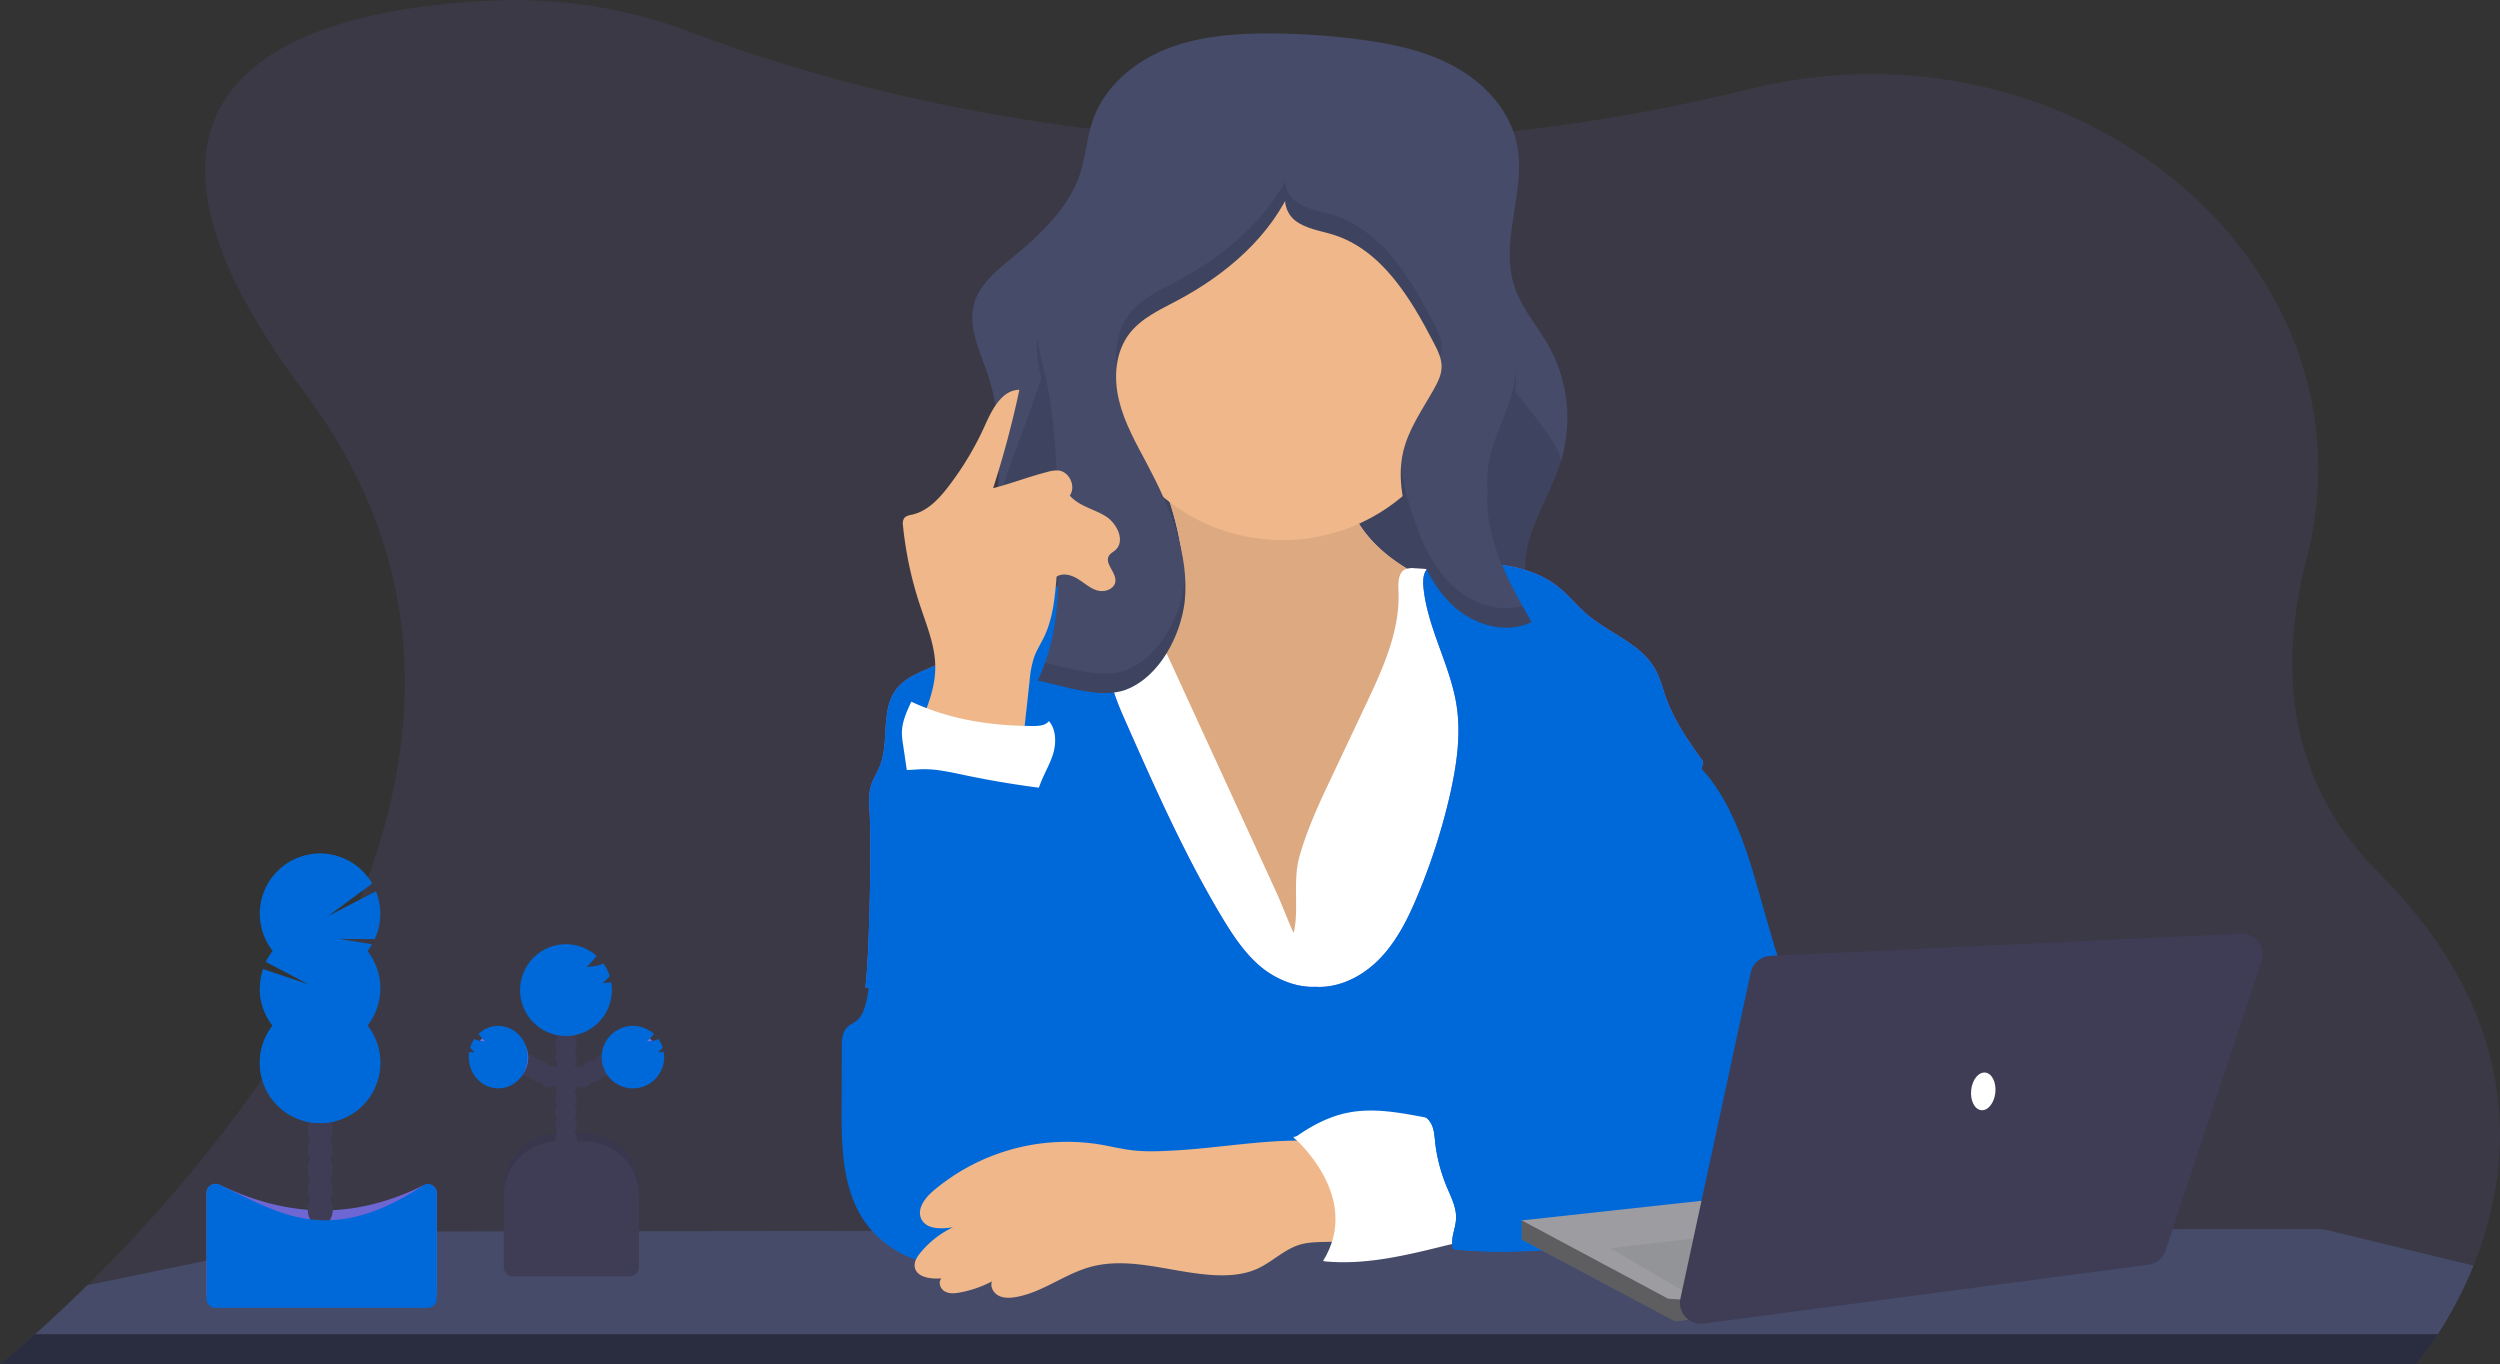 <?xml version="1.0" encoding="UTF-8" standalone="no"?>
<svg
   xmlns:dc="http://purl.org/dc/elements/1.1/"
   xmlns:cc="http://creativecommons.org/ns#"
   xmlns:rdf="http://www.w3.org/1999/02/22-rdf-syntax-ns#"
   xmlns:svg="http://www.w3.org/2000/svg"
   xmlns="http://www.w3.org/2000/svg"
   xmlns:sodipodi="http://sodipodi.sourceforge.net/DTD/sodipodi-0.dtd"
   xmlns:inkscape="http://www.inkscape.org/namespaces/inkscape"
   id="a02f2390-8fa7-48a9-96f1-2ec5f63ecbc1"
   data-name="Layer 1"
   width="1150"
   height="627.49"
   viewBox="0 0 1150 627.49"
   version="1.1"
   sodipodi:docname="undraw_teacher.svg"
   inkscape:version="0.92.3 (2405546, 2018-03-11)">
  <rect x="0" y="0" width="1150" height="627.49" fill="#333333" stroke="none"/>
  <defs
     id="defs161" />
  <sodipodi:namedview
     pagecolor="#ffffff"
     bordercolor="#666666"
     borderopacity="1"
     objecttolerance="10"
     gridtolerance="10"
     guidetolerance="10"
     inkscape:pageopacity="0"
     inkscape:pageshadow="2"
     inkscape:window-width="1366"
     inkscape:window-height="705"
     id="namedview159"
     showgrid="false"
     inkscape:zoom="0.57722092"
     inkscape:cx="272.81945"
     inkscape:cy="152.91081"
     inkscape:window-x="-8"
     inkscape:window-y="-8"
     inkscape:window-maximized="1"
     inkscape:current-layer="a02f2390-8fa7-48a9-96f1-2ec5f63ecbc1" />
  <title
     id="title2">teacher</title>
  <path
     d="M1162.81,718.44A188.54,188.54,0,0,1,1146.4,750a135.82,135.82,0,0,1-9.94,13.67.7.7,0,0,1-.11.12H25l.15-.12c1-.78,6.87-5.53,16-13.67,6.55-5.83,14.77-13.41,24-22.53,75.49-74.25,220.5-250,99.73-411-112.27-149.67,8.61-176.83,88.35-180a227.81,227.81,0,0,1,89.86,14.69c36.84,14,104.17,35.46,191.89,45.3,2.88.32,5.78.64,8.72.93a840.12,840.12,0,0,0,139.78,2.54h0c1.37-.08,2.75-.18,4.14-.28a830.62,830.62,0,0,0,136.72-21.15c2.91-.71,5.78-1.38,8.64-2.05,149.63-34.62,287.57,83.37,253.08,216.71-12.75,49.32-9.51,101.89,33,144.42C1188.66,607,1180.23,675.37,1162.81,718.44Z"
     transform="translate(-25 -136.26)"
     fill="#7971ea"
     opacity="0.1"
     id="path4" />
  <path
     d="M1162.81,718.44A188.54,188.54,0,0,1,1146.4,750a135.82,135.82,0,0,1-9.94,13.67H25.15c1-.78,6.87-5.53,16-13.67,6.55-5.83,14.77-13.41,24-22.53l117.13-24.2a22.79,22.79,0,0,1,4.6-.47l124.87-.18h.13l61.85-.08h.14l52.2-.06,34.17,0h0l35,0,143.42-.2h.23l11.11,0,19.52,0,24.37,0h6.48L725,702h8.14l71.64-.1,22.88,0h0l11,0h0l82.75-.11,24.64,0,78.38-.11,66.16-.08a23.45,23.45,0,0,1,5.47.65Z"
     transform="translate(-25 -136.26)"
     fill="#454b69"
     id="path6" />
  <path
     d="M41.15,750H1146.4a135.82,135.82,0,0,1-9.94,13.67H25.15C26.13,762.84,32,758.09,41.15,750Z"
     transform="translate(-25 -136.26)"
     fill="none"
     id="path8" />
  <path
     d="M41.15,750H1146.4a135.82,135.82,0,0,1-9.94,13.67H25.15C26.13,762.84,32,758.09,41.15,750Z"
     transform="translate(-25 -136.26)"
     opacity="0.4"
     id="path10" />
  <path
     d="M758.22,439l-2.22.43L655.64,458.71c-29.15,5.6-58.72,11.23-88.33,9.08-21.45-1.56-41.49-7.92-62.1-13.5-11.65-3.16-24-4.42-27.95-17.46-5.45-18,3.42-44.65,5.51-62.89,2-17.9,3.18-36.25-.38-53.94a95.9,95.9,0,0,0-3.12-11.74c-3.57-10.59-9.18-21.6-6.15-32.35,2.39-8.53,9.68-14.62,16.5-20.26,13.36-11,27-23.33,32.3-39.82,2.6-8,3.09-16.61,5.89-24.55,5.31-15.1,18.65-26.39,33.49-32.37s31.16-7.25,47.17-7.25a319.6,319.6,0,0,1,42.27,2.81c15.28,2,30.7,5.29,44.13,12.87s24.75,20,27.88,35.14c4.43,21.41-7.87,44.21-1.27,65,3.32,10.51,11,19,16.33,28.62a68.17,68.17,0,0,1,5,53c-6.38,19.77-22,39.77-14,58.94,5.09,12.19,18.09,18.7,27.15,28.36Q757.17,437.7,758.22,439Z"
     transform="translate(-25 -136.26)"
     fill="#454b69"
     id="path12" />
  <path
     d="M756,436.48v2.95L655.64,458.71c-29.15,5.6-58.72,11.23-88.33,9.08-21.45-1.56-41.49-7.92-62.1-13.5-11.65-3.16-24-4.42-27.95-17.46-5.45-18,3.42-44.65,5.51-62.89,2-17.9,32.79-83.25,29.23-100.94l184,8c1.24,9.77,49.87,58.81,46.84,68.18-6.38,19.77-22,39.77-14,58.94C733.94,420.31,746.94,426.82,756,436.48Z"
     transform="translate(-25 -136.26)"
     opacity="0.1"
     id="path14" />
  <path
     d="M568,387c1.09,6.19,1.67,13-1.49,18.4-4.21,7.24-13.39,9.55-21.6,11.19l-28.5,5.7c-1.94.39-4,.83-5.45,2.16-1.71,1.53-2.29,3.95-2.54,6.23-1.15,10.32,2.5,20.49,5.83,30.32,6.73,19.91,12.38,40.24,20.89,59.45S555.33,558,572,570.84s38.73,19.68,59.14,14.66c17.78-4.37,32.36-16.92,44.93-30.23,10.37-11,20.07-23,25.1-37.27,3.47-9.8,4.6-20.24,5.69-30.58q2.53-23.78,5.06-47.56c.79-7.44,1.31-15.81-3.52-21.52-2.12-2.51-5-4.18-7.94-5.73C689.52,406.8,678,402,667.82,395s-19.21-16.64-22.3-28.6c-1.85-7.18-1.52-15-4.67-21.69-3.52-7.5-11-12.58-19-14.81s-16.44-1.93-24.68-1-40,3.31-43.41,12.6c-1.83,5,5.76,15.73,7.56,20.65A144.17,144.17,0,0,1,568,387Z"
     transform="translate(-25 -136.26)"
     fill="#efb7b9"
     id="path16" />
  <path
     style="fill:#dda980;fill-opacity:1"
     d="M 584.6 191.955 C 580.46 191.868 576.29 192.176 572.17 192.641 C 563.93 193.571 532.17 195.95 528.76 205.24 C 526.93 210.24 534.52 220.971 536.32 225.891 A 144.17 144.17 0 0 1 543 250.74 C 544.09 256.93 544.67 263.741 541.51 269.141 C 537.3 276.381 528.12 278.69 519.91 280.33 L 491.41 286.029 C 489.47 286.419 487.411 286.859 485.961 288.189 C 484.251 289.719 483.67 292.14 483.42 294.42 C 482.27 304.74 485.92 314.91 489.25 324.74 C 495.98 344.65 501.631 364.979 510.141 384.189 C 518.651 403.399 530.33 421.74 547 434.58 C 563.67 447.42 585.731 454.26 606.141 449.24 C 623.921 444.87 638.5 432.32 651.07 419.01 C 661.44 408.01 671.14 396.01 676.17 381.74 C 679.64 371.94 680.769 361.5 681.859 351.16 L 686.92 303.6 C 687.71 296.16 688.23 287.79 683.4 282.08 C 681.28 279.57 678.401 277.9 675.461 276.35 C 664.521 270.54 653 265.74 642.82 258.74 C 632.64 251.74 623.61 242.101 620.52 230.141 C 618.67 222.961 619 215.139 615.85 208.449 C 612.33 200.949 604.85 195.871 596.85 193.641 C 592.85 192.526 588.74 192.043 584.6 191.955 z "
     id="path18" />
  <path
     d="M636.59,495.74l16.71-35.38c7.83-16.58,15.83-34,15-52.31-.16-3.64-.2-8.19,3-9.84a8.58,8.58,0,0,1,4.39-.56,177.59,177.59,0,0,1,51.51,10.42c3.21,1.16,6.5,2.5,8.75,5.06s3.16,6,3.93,9.3a271.54,271.54,0,0,1,5.73,33.87c3,28.22,1.51,56.69,0,85l-4.44,86.43a8.26,8.26,0,0,1-.73,3.56c-1.1,2-3.58,2.67-5.81,3.05-8.59,1.47-17.37,1.17-26.07.84-61.2-2.32-122.72-5.88-183.52,1.54q.41-13.49-.43-27c-2.41-38.89-12.49-76.83-22.39-114.51-5.77-22-11.36-46-2.07-66.73a28.59,28.59,0,0,1,5.79-8.82c3.95-3.87,9.34-5.91,14.68-7.37a93.43,93.43,0,0,1,28.29-3.2l63.05,137.27c2.88,6.28,5.25,12.89,8.12,19.09,2.58-10.71-.52-23.26,2.58-34.87C626,518.53,631.26,507,636.59,495.74Z"
     transform="translate(-25 -136.26)"
     fill="#fff"
     id="path20" />
  <path
     d="M630,590.19c11.28.71,22.24-5.07,30-13.24s12.88-18.53,17.21-29A286,286,0,0,0,692,501.84c3-13.4,5.13-27.27,3.06-40.85-2.86-18.75-13.47-35.79-15.28-54.67-.31-3.3-.11-7.16,2.54-9.15,1.64-1.23,3.8-1.4,5.84-1.52,18.86-1.12,39.58-.91,54.19,11.06,4.45,3.64,8.06,8.19,12.41,11.94,10.36,9,25,13.58,31.65,25.53,2.32,4.16,3.43,8.87,5.05,13.35,3.82,10.6,10.43,19.92,17,29.09-6.37,26.88-13.69,53.78-20.06,80.66-3.73,15.77-7.49,31.6-13.35,46.7-3.84,9.9-8.67,20-7.49,30.6.47,4.17,1.86,8.16,3.07,12.18a140,140,0,0,1,5.89,43.53l-285.34.7c13.67-19.6,17.68-43.64,16.29-67.49-.67-11.43-3.25-22.93-9-32.82-9.06-15.5-25-25.6-40.71-34.25-11-6-22.81,27.76-34.7,23.89,1.92-13.58,2.8-66,2-79.67-.26-4.48-.66-9.08.72-13.36.94-2.93,2.67-5.55,3.84-8.4,4.69-11.41.22-26,7.8-35.71,5.24-6.75,14.43-8.67,21.9-12.83,7.67-4.28,13.6-11,20.28-16.74A90.19,90.19,0,0,1,525.76,403a58.14,58.14,0,0,1,8.81,26c.51,5.81.14,11.7.95,17.48,1.11,7.83,4.35,15.18,7.56,22.42,13.37,30.19,26.79,60.47,43.73,88.82,4.79,8,10,16,16.94,22.23S620.68,590.63,630,590.19Z"
     transform="translate(-25 -136.26)"
     fill="#7971ea"
     id="path22" />
  <path
     style="fill:#0069d9;fill-opacity:1"
     d="M 677.529 258.963 C 672.706 258.914 667.875 259.111 663.16 259.391 C 661.12 259.511 658.96 259.68 657.32 260.91 C 654.67 262.9 654.469 266.761 654.779 270.061 C 656.589 288.941 667.201 305.98 670.061 324.73 C 672.131 338.31 670 352.18 667 365.58 A 286 286 0 0 1 652.211 411.689 C 647.881 422.159 642.76 432.519 635 440.689 C 627.24 448.859 616.28 454.64 605 453.93 C 595.68 454.37 585.69 449.919 578.75 443.689 C 571.81 437.459 566.601 429.461 561.811 421.461 C 544.871 393.111 531.45 362.831 518.08 332.641 C 514.87 325.401 511.63 318.051 510.52 310.221 C 509.71 304.441 510.08 298.55 509.57 292.74 A 58.14 58.14 0 0 0 500.76 266.74 A 90.19 90.19 0 0 0 454.6 287.35 C 447.92 293.09 441.99 299.81 434.32 304.09 C 426.85 308.25 417.66 310.17 412.42 316.92 C 404.84 326.63 409.309 341.221 404.619 352.631 C 403.449 355.481 401.719 358.099 400.779 361.029 C 399.399 365.309 399.801 369.911 400.061 374.391 C 400.861 388.061 399.981 440.481 398.061 454.061 C 409.951 457.931 421.76 424.17 432.76 430.17 C 448.47 438.82 464.411 448.92 473.471 464.42 C 479.221 474.31 481.801 485.81 482.471 497.24 C 483.861 521.09 479.85 545.13 466.18 564.73 L 751.52 564.029 A 140 140 0 0 0 745.631 520.5 C 744.421 516.48 743.031 512.49 742.561 508.32 C 741.381 497.72 746.211 487.621 750.051 477.721 C 755.911 462.621 759.67 446.79 763.4 431.02 C 769.77 404.14 777.091 377.239 783.461 350.359 C 776.891 341.189 770.281 331.87 766.461 321.27 C 764.841 316.79 763.73 312.08 761.41 307.92 C 754.76 295.97 740.12 291.391 729.76 282.391 C 725.41 278.641 721.8 274.089 717.35 270.449 C 706.392 261.472 691.998 259.111 677.529 258.963 z "
     id="path24" />
  <circle
     cx="589.91"
     cy="162.75"
     r="85.72"
     fill="#efb7b9"
     id="circle26"
     style="fill:#efb78a;fill-opacity:1" />
  <path
     d="M569.93,413.24c2.35-22.18-6.87-43.88-17.31-63.59-5-9.42-10.36-18.81-12.87-29.16s-1.79-22.07,4.63-30.58c5.46-7.24,14.12-11.15,22.13-15.4,22.61-12,43.28-29.64,53.22-53.23-5.62,3.06-4.16,12.19.8,16.22s11.72,4.81,17.82,6.73c22.24,7,35.58,29.18,46.28,49.9,1.75,3.38,3.53,6.95,3.51,10.76s-1.76,7.19-3.58,10.43c-5.28,9.4-11.74,18.43-14.14,28.94-2.75,12,.15,24.62,3.92,36.39,4,12.52,9.31,25.14,18.91,34.12s24.49,13.44,36.3,7.64c-11.79-20.27-24-42.92-19.4-65.9,2.22-11,8.19-21,10.73-31.94,4.84-20.87-3.22-42.34-11.13-62.26l-23.64-59.45c-3.61-9.09-7.72-18.79-16-23.94-5.6-3.47-12.38-4.37-18.94-5-21.12-1.88-43-1.26-62.66,6.6-35.82,14.31-58.28,49.59-76.1,83.81-5.34,10.25-10.61,21.14-10.39,32.7.12,6.34,1.89,12.51,3.33,18.69,5.86,25.16,6.18,51.23,6.48,77.06.23,19.82-.8,38.5-9.47,56.55,11.88,2.36,29.11,8.73,40.87,4.07C558.56,447.34,568,428.67,569.93,413.24Z"
     transform="translate(-25 -136.26)"
     fill="#454b69"
     id="path28" />
  <g
     opacity="0.1"
     id="g40">
    <path
       d="M511.78,392.36q.06-4.23,0-8.54c-.3-25.83-.62-51.9-6.48-77.06a130.05,130.05,0,0,1-3.06-14.88,38.89,38.89,0,0,0-.27,5.19c.12,6.34,1.89,12.51,3.33,18.69C511.13,340.77,511.49,366.68,511.78,392.36Z"
       transform="translate(-25 -136.26)"
       id="path30" />
    <path
       d="M720.88,324.57a60.51,60.51,0,0,0,1.3-17.82,55.54,55.54,0,0,1-1.3,8.82c-2.54,11-8.51,20.91-10.73,31.94a53,53,0,0,0-.8,14.78,52.45,52.45,0,0,1,.8-5.78C712.37,345.48,718.34,335.53,720.88,324.57Z"
       transform="translate(-25 -136.26)"
       id="path32" />
    <path
       d="M687.36,300.3a14.41,14.41,0,0,0,.78-4.41c0-3.81-1.76-7.38-3.51-10.76-10.7-20.72-24-42.88-46.28-49.9-6.1-1.92-12.85-2.7-17.82-6.73a12.68,12.68,0,0,1-4.38-8.8c-10.84,19.9-29.46,35.12-49.64,45.81-8,4.25-16.67,8.16-22.13,15.4-5.13,6.8-6.62,15.65-5.73,24.21a30.61,30.61,0,0,1,5.73-15.21c5.46-7.24,14.12-11.15,22.13-15.4,20.18-10.69,38.8-25.91,49.64-45.81a12.68,12.68,0,0,0,4.38,8.8c5,4,11.72,4.81,17.82,6.73,22.24,7,35.58,29.18,46.28,49.9A39.4,39.4,0,0,1,687.36,300.3Z"
       transform="translate(-25 -136.26)"
       id="path34" />
    <path
       d="M693.25,405.77c-9.6-9-14.89-21.6-18.91-34.12a98.77,98.77,0,0,1-4.8-21.71c-.93,10.27,1.62,20.78,4.8,30.71,4,12.52,9.31,25.14,18.91,34.12s24.49,13.44,36.3,7.64c-1.42-2.43-2.83-4.9-4.23-7.39C714.35,418.11,701.75,413.71,693.25,405.77Z"
       transform="translate(-25 -136.26)"
       id="path36" />
    <path
       d="M569.93,404.24c-1.93,15.43-11.37,34.1-26.74,40.2-10.67,4.23-25.86-.63-37.45-3.32a86.63,86.63,0,0,1-3.42,8.25c11.88,2.36,29.11,8.73,40.87,4.07,15.37-6.1,24.81-24.77,26.74-40.2a69.48,69.48,0,0,0,.22-11.62C570.09,402.49,570,403.37,569.93,404.24Z"
       transform="translate(-25 -136.26)"
       id="path38" />
  </g>
  <path
     d="M691.1,652.18c-15.45-2.45-31.13-7.18-46.45-4-8.88,1.84-17,6.26-24.38,11.6,4.06,3.25,8.8,6.15,11.38,10.67a42,42,0,0,1,3.58,9.87c1.62,6,3.25,12.12,3.5,18.36s-1,12.74-4.72,17.77c19.48,1.92,38.36-2.88,57.36-7.57a15.71,15.71,0,0,0,6.07-2.45c3-2.36,3.88-6.56,3.9-10.39,0-6.84-1.92-13.51-3.87-20.07C695.15,668.1,693.43,660,691.1,652.18Z"
     transform="translate(-25 -136.26)"
     fill="#fff"
     id="path42" />
  <path
     style="fill:#0069d9;fill-opacity:1"
     d="M 761.281 346.615 C 754.164 346.564 746.544 347.548 741.141 350.381 C 733.281 354.501 728.609 362.8 725.029 370.92 C 721.649 378.6 718.789 386.729 718.789 395.119 C 718.749 409.209 726.559 422.071 729.359 435.881 C 732.769 452.721 728.59 470.241 722.1 486.141 C 719.48 492.561 716.179 499.18 710.289 502.85 C 705.539 505.81 699.75 506.44 694.18 507 C 679.18 508.5 667.789 511.33 652.789 512.82 C 655.519 513 657.749 515.28 658.789 517.82 C 659.829 520.36 659.931 523.161 660.221 525.891 A 76 76 0 0 0 666.15 547.4 C 667.79 551.24 669.629 555.119 669.789 559.289 C 670.019 565.119 666.861 569.08 668.471 574.68 C 694.031 577.36 719.809 574.581 745.359 571.801 L 800.869 565.801 C 806.899 565.141 812.969 564.48 818.789 562.74 A 65.14 65.14 0 0 0 835.641 554.619 C 845.391 548.299 854.74 537.641 852.1 526.301 C 851.01 521.611 848.009 517.64 845.539 513.51 A 114.56 114.56 0 0 1 837.779 496.811 C 827.866 471.844 819.243 446.469 811.91 420.689 C 806.01 399.959 800.71 378.501 788.42 360.801 C 784.04 354.441 778.09 348.25 770.42 347.25 C 767.648 346.875 764.516 346.639 761.281 346.615 z "
     id="path44" />
  <path
     style="fill:#0069d9;fill-opacity:1"
     d="M 761.281 346.615 C 754.164 346.564 746.544 347.548 741.141 350.381 C 733.281 354.501 728.609 362.8 725.029 370.92 C 721.649 378.6 718.789 386.729 718.789 395.119 C 718.749 409.209 726.559 422.071 729.359 435.881 C 732.769 452.721 728.59 470.241 722.1 486.141 C 719.48 492.561 716.179 499.18 710.289 502.85 C 705.539 505.81 699.75 506.44 694.18 507 C 679.18 508.5 667.789 511.33 652.789 512.82 C 655.519 513 657.749 515.28 658.789 517.82 C 659.829 520.36 659.931 523.161 660.221 525.891 A 76 76 0 0 0 666.15 547.4 C 667.79 551.24 669.629 555.119 669.789 559.289 C 670.019 565.119 666.861 569.08 668.471 574.68 C 694.031 577.36 719.809 574.581 745.359 571.801 L 800.869 565.801 C 806.899 565.141 812.969 564.48 818.789 562.74 A 65.14 65.14 0 0 0 835.641 554.619 C 845.391 548.299 854.74 537.641 852.1 526.301 C 851.01 521.611 848.009 517.64 845.539 513.51 A 114.56 114.56 0 0 1 837.779 496.811 C 827.866 471.844 819.243 446.469 811.91 420.689 C 806.01 399.959 800.71 378.501 788.42 360.801 C 784.04 354.441 778.09 348.25 770.42 347.25 C 767.648 346.875 764.516 346.639 761.281 346.615 z "
     id="path46" />
  <path
     d="M447.81,470.52c3.63-8.62,7.32-17.52,7.42-26.87.11-10.11-4-19.71-7.14-29.31a169.49,169.49,0,0,1-7.71-36.19,5,5,0,0,1,.5-3.47c.83-1.17,2.43-1.41,3.84-1.72,6.92-1.58,12.15-7.17,16.47-12.8A140.34,140.34,0,0,0,478.05,332c3.31-7.37,7.79-16.36,15.87-16.43a458.36,458.36,0,0,1-12.08,45.25c8.45-2.16,16.48-5.3,24.93-7.46a14.93,14.93,0,0,1,5.12-.68c5.06.53,8.16,7.38,5.22,11.53,4.13,4.84,11,6.14,16.4,9.46s9.28,11.54,4.48,15.71c-.94.81-2.13,1.38-2.81,2.42-2.32,3.58,3.36,7.69,2.89,11.93-.38,3.47-4.83,5.09-8.2,4.17s-6-3.44-9-5.29-6.92-3-9.83-1.08c-.78,9.41-1.62,19-5.69,27.57-1.49,3.13-3.4,6.06-4.6,9.31a45.88,45.88,0,0,0-2.12,10.93L495,482.53C477.68,486,462.15,480.81,447.81,470.52Z"
     transform="translate(-25 -136.26)"
     fill="#efb7b9"
     id="path48"
     style="fill:#efb78a;fill-opacity:1" />
  <path
     d="M443.58,500.27l-3.19-21.59a35.1,35.1,0,0,1-.51-5.32c0-5,2.2-9.77,4.33-14.32,17.65,8.24,36.73,11.17,56.2,11.18,2.57,0,5.5-.24,7.1-2.25,3.31,3.81,3.41,9.94,2,14.78s-4.12,9.2-5.92,13.92c-.91,2.39-1.65,5-3.39,6.84-2.7,2.91-7.08,3.41-11.06,3.39a70.71,70.71,0,0,1-12.48-1.19C466,503.73,454.24,498.36,443.58,500.27Z"
     transform="translate(-25 -136.26)"
     fill="#fff"
     id="path50" />
  <path
     style="fill:#0069d9;fill-opacity:1"
     d="M 410.5 352.74 C 414.27 365.57 414.5 379.09 409.99 391.68 C 407.32 399.18 403.249 406.171 401.289 413.891 C 397.209 430.041 402.811 447.65 397.711 463.51 A 12.56 12.56 0 0 1 394.631 469.029 C 393.071 470.459 390.94 471.2 389.5 472.75 C 387.38 475.03 387.25 478.46 387.24 481.57 L 387.15 509.119 C 387.09 526.659 387.32 545.259 396.58 560.119 C 407.14 577.119 429.371 585.93 448.721 580.76 A 38.76 38.76 0 0 0 462.881 573.83 C 469.601 568.49 473.88 560.77 478.07 553.25 C 483.07 544.25 488.07 535.05 489.68 524.92 C 490.82 517.75 490.179 510.431 489.359 503.221 C 484.839 463.221 475.031 423.56 477.141 383.41 A 36.31 36.31 0 0 1 484.41 363.131 C 470.71 361.571 457.1 359.369 443.58 356.529 C 436.95 355.139 430.26 353.589 423.5 353.859 C 419.1 354.039 414.37 354.92 410.5 352.74 z "
     id="path52" />
  <path
     d="M566.67,665.39c-6.95.4-13.95.8-20.87,0-5-.6-9.88-1.83-14.84-2.67A95.11,95.11,0,0,0,454.37,684c-3.84,3.28-7.72,8.31-5.6,12.9,2.28,4.94,9.25,4.8,14.62,3.88a44,44,0,0,0-15,11.73c-1.5,1.83-2.92,4-2.63,6.37.61,4.95,7.33,5.85,12.3,5.42-1.62,1.74-.53,4.82,1.53,6s4.62.94,6.95.51a51.52,51.52,0,0,0,14.76-5.11c-.94,2.45.69,5.32,3,6.54s5.12,1.13,7.71.71c12.22-2,22.42-10.5,34.34-13.84,19.06-5.33,39,3.17,58.81,3.77,6.2.19,12.56-.44,18.21-3,6.93-3.15,12.52-9.06,19.84-11.16,8.13-2.32,17.46.35,24.9-3.66,5.41-2.91.53-25.34-.85-29.66-2.53-7.9-5.07-13.14-13.5-13.94C612.43,659.37,588.16,664.15,566.67,665.39Z"
     transform="translate(-25 -136.26)"
     fill="#efb7b9"
     id="path54"
     style="fill:#efb78a;fill-opacity:1" />
  <path
     d="M619.88,659.27s32.29,27.33,13.66,57.15l36-12.43V677.9c0-1.24-13.67-19.87-13.67-19.87l-16.15-2.49Z"
     transform="translate(-25 -136.26)"
     fill="#fff"
     id="path56" />
  <path
     d="M256.79,521.32h12.11a25,25,0,0,1,25,25v37.11a0,0,0,0,1,0,0H231.79a0,0,0,0,1,0,0V546.32A25,25,0,0,1,256.79,521.32Z"
     fill="#3f3d56"
     id="path58" />
  <path
     d="M256.79,521.32h12.11a25,25,0,0,1,25,25v37.11a0,0,0,0,1,0,0H231.79a0,0,0,0,1,0,0V546.32A25,25,0,0,1,256.79,521.32Z"
     opacity="0.1"
     id="path60" />
  <circle
     cx="260.36"
     cy="530.01"
     r="4.97"
     fill="#3f3d56"
     id="circle62" />
  <circle
     cx="260.36"
     cy="523.8"
     r="4.97"
     fill="#3f3d56"
     id="circle64" />
  <circle
     cx="260.36"
     cy="517.59"
     r="4.97"
     fill="#3f3d56"
     id="circle66" />
  <circle
     cx="260.36"
     cy="511.38"
     r="4.97"
     fill="#3f3d56"
     id="circle68" />
  <circle
     cx="260.36"
     cy="505.17"
     r="4.97"
     fill="#3f3d56"
     id="circle70" />
  <circle
     cx="260.36"
     cy="498.96"
     r="4.97"
     fill="#3f3d56"
     id="circle72" />
  <circle
     cx="260.36"
     cy="492.74"
     r="4.97"
     fill="#3f3d56"
     id="circle74" />
  <circle
     cx="267.82"
     cy="495.23"
     r="4.97"
     fill="#3f3d56"
     id="circle76" />
  <circle
     cx="272.79"
     cy="492.74"
     r="4.97"
     fill="#3f3d56"
     id="circle78" />
  <circle
     cx="277.76"
     cy="490.26"
     r="4.97"
     fill="#3f3d56"
     id="circle80" />
  <circle
     cx="260.36"
     cy="486.53"
     r="4.97"
     fill="#3f3d56"
     id="circle82" />
  <circle
     cx="260.36"
     cy="480.32"
     r="4.97"
     fill="#3f3d56"
     id="circle84" />
  <circle
     cx="260.36"
     cy="474.11"
     r="4.97"
     fill="#3f3d56"
     id="circle86" />
  <circle
     cx="260.36"
     cy="467.9"
     r="4.97"
     fill="#3f3d56"
     id="circle88" />
  <path
     d="M306,588.13q-1.86.27-3.72.39a28.56,28.56,0,0,0,3.2-3.28,21,21,0,0,0-3-5.83,10.22,10.22,0,0,1-4,1.26c-1.23.18-2.47.31-3.71.4,1.63-1.33,3.15-3.33,4.75-5a21.1,21.1,0,1,0,6.93,15.61,20.68,20.68,0,0,0-.32-3.63Z"
     transform="translate(-25 -136.26)"
     fill="#7971ea"
     id="path90"
     style="fill:#0069d9;fill-opacity:1" />
  <path
     d="M322.57,612.82a9.64,9.64,0,0,1-4.18,1.39c-1.23.18-2.47.32-3.71.4a36.4,36.4,0,0,0,3.68-3.82,12.44,12.44,0,1,0,4.21,2Z"
     transform="translate(-25 -136.26)"
     fill="#7971ea"
     id="path92" />
  <circle
     cx="252.91"
     cy="495.23"
     r="4.97"
     fill="#3f3d56"
     id="circle94" />
  <circle
     cx="247.94"
     cy="492.74"
     r="4.97"
     fill="#3f3d56"
     id="circle96" />
  <circle
     cx="242.97"
     cy="490.26"
     r="4.97"
     fill="#3f3d56"
     id="circle98" />
  <path
     d="M248.16,612.82a9.64,9.64,0,0,0,4.18,1.39c1.23.18,2.47.32,3.71.4a35.42,35.42,0,0,1-3.68-3.82,12.44,12.44,0,1,1-4.21,2Z"
     transform="translate(-25 -136.26)"
     fill="#7971ea"
     id="path100" />
  <path
     d="M256.79,525h12.11a25,25,0,0,1,25,25v32.87a4.24,4.24,0,0,1-4.24,4.24H236a4.24,4.24,0,0,1-4.24-4.24V550A25,25,0,0,1,256.79,525Z"
     fill="#3f3d56"
     id="path102" />
  <g
     opacity="0.1"
     id="g110"
     style="fill:#0069d9;fill-opacity:1">
    <path
       d="M306.34,589.49a18.83,18.83,0,0,1-1.6,1.52c.57,0,1.13-.09,1.7-.15C306.42,590.4,306.39,589.94,306.34,589.49Z"
       transform="translate(-25 -136.26)"
       id="path104"
       style="fill:#0069d9;fill-opacity:1" />
    <path
       d="M297.28,583.55c1.25-.08,2.48-.21,3.72-.39a12,12,0,0,0,3.23-.88,21.92,21.92,0,0,0-1.74-2.87,7.52,7.52,0,0,1-2,.85A28.79,28.79,0,0,1,297.28,583.55Z"
       transform="translate(-25 -136.26)"
       id="path106"
       style="fill:#0069d9;fill-opacity:1" />
    <path
       d="M266.73,594.22a21.08,21.08,0,0,1,32.5-17.76l.32-.34a21.1,21.1,0,1,0-27.82,31.73A21,21,0,0,1,266.73,594.22Z"
       transform="translate(-25 -136.26)"
       id="path108"
       style="fill:#0069d9;fill-opacity:1" />
  </g>
  <g
     opacity="0.1"
     id="g116"
     style="fill:#3f75e5;fill-opacity:1">
    <path
       d="M314.68,617.09c1.24-.08,2.48-.21,3.71-.39a9.65,9.65,0,0,0,4.18-1.4,12.43,12.43,0,0,1,5,8.8,11.38,11.38,0,0,0,.07-1.31,12.38,12.38,0,0,0-5-10,9.64,9.64,0,0,1-4.18,1.39l-1,.13A25.37,25.37,0,0,1,314.68,617.09Z"
       transform="translate(-25 -136.26)"
       id="path112"
       style="fill:#3f75e5;fill-opacity:1" />
    <path
       d="M315.18,612.85a10.19,10.19,0,0,1,1.24.09c.65-.69,1.29-1.43,1.94-2.15a12.4,12.4,0,0,0-15.6,12c0,.42,0,.83.06,1.24A12.42,12.42,0,0,1,315.18,612.85Z"
       transform="translate(-25 -136.26)"
       id="path114"
       style="fill:#3f75e5;fill-opacity:1" />
  </g>
  <g
     opacity="0.1"
     id="g122"
     style="fill:#3f75e5;fill-opacity:1">
    <path
       d="M256.05,617.09c-1.24-.08-2.48-.21-3.71-.39a9.65,9.65,0,0,1-4.18-1.4,12.43,12.43,0,0,0-5,8.8,11.38,11.38,0,0,1-.07-1.31,12.38,12.38,0,0,1,5-10,9.64,9.64,0,0,0,4.18,1.39l1,.13A23.67,23.67,0,0,0,256.05,617.09Z"
       transform="translate(-25 -136.26)"
       id="path118"
       style="fill:#3f75e5;fill-opacity:1" />
    <path
       d="M255.55,612.85a10.51,10.51,0,0,0-1.25.09c-.64-.69-1.28-1.43-1.93-2.15a12.4,12.4,0,0,1,15.6,12c0,.42,0,.83-.06,1.24A12.42,12.42,0,0,0,255.55,612.85Z"
       transform="translate(-25 -136.26)"
       id="path120"
       style="fill:#3f75e5;fill-opacity:1" />
  </g>
  <path
     d="M221.85,735.39h-97.7a4.15,4.15,0,0,1-4.15-4.15V685a4.15,4.15,0,0,1,5.93-3.75c28.07,13.32,58.31,17.89,94,.21a4.16,4.16,0,0,1,6,3.71v46A4.15,4.15,0,0,1,221.85,735.39Z"
     transform="translate(-25 -136.26)"
     fill="#7971ea"
     id="path124" />
  <path
     d="M221.85,735.39h-97.7a4.15,4.15,0,0,1-4.15-4.15V685a4.15,4.15,0,0,1,5.93-3.75c28.07,13.32,58.31,17.89,94,.21a4.16,4.16,0,0,1,6,3.71v46A4.15,4.15,0,0,1,221.85,735.39Z"
     transform="translate(-25 -136.26)"
     opacity="0.1"
     id="path126" />
  <ellipse
     cx="147.32"
     cy="556.41"
     rx="5.78"
     ry="7.57"
     fill="#3f3d56"
     id="ellipse128" />
  <ellipse
     cx="147.32"
     cy="547.16"
     rx="5.78"
     ry="7.57"
     fill="#3f3d56"
     id="ellipse130" />
  <ellipse
     cx="147.32"
     cy="537.9"
     rx="5.78"
     ry="7.57"
     fill="#3f3d56"
     id="ellipse132" />
  <ellipse
     cx="147.32"
     cy="528.65"
     rx="5.78"
     ry="7.57"
     fill="#3f3d56"
     id="ellipse134" />
  <ellipse
     cx="147.32"
     cy="519.39"
     rx="5.78"
     ry="7.57"
     fill="#3f3d56"
     id="ellipse136" />
  <ellipse
     cx="147.32"
     cy="510.13"
     rx="5.78"
     ry="7.57"
     fill="#3f3d56"
     id="ellipse138" />
  <ellipse
     cx="147.32"
     cy="500.88"
     rx="5.78"
     ry="7.57"
     fill="#3f3d56"
     id="ellipse140" />
  <path
     d="M194,573.8a29.42,29.42,0,0,0,2.15-3.17l-15.2-2.5,16.44.12a27.71,27.71,0,0,0,.53-22l-22.05,11.44,20.34-15a27.71,27.71,0,1,0-45.77,31,27.1,27.1,0,0,0-3.16,5.05L167,589.1,146,582a27.74,27.74,0,0,0,4.47,26,27.71,27.71,0,1,0,43.56,0,27.71,27.71,0,0,0,0-34.26Z"
     transform="translate(-25 -136.26)"
     fill="#7971ea"
     id="path142"
     style="fill:#0069d9;fill-opacity:1" />
  <path
     style="fill:#0069d9;fill-opacity:1"
     d="M 120.803 454.262 C 119.958 454.25 119.49 454.378 119.49 454.67 A 27.59 27.59 0 0 0 125.42 471.801 A 27.71 27.71 0 1 0 168.98 471.801 C 172.343 467.532 128.966 454.376 120.803 454.262 z "
     id="path144" />
  <path
     style="fill:#0069d9;fill-opacity:1"
     d="M 99.27 544.59 A 4.15 4.15 0 0 0 95 548.74 L 95 597.43 A 4.15 4.15 0 0 0 99.15 601.58 L 196.85 601.58 A 4.15 4.15 0 0 0 200.93 597.41 L 200.93 548.91 C 200.93 545.82 197.52 543.499 194.93 545.199 C 151.26 573.839 129 558.31 100.93 544.99 A 4.15 4.15 0 0 0 99.27 544.59 z "
     id="path146" />
  <polygon
     points="921.83 587.81 777.69 606.88 770.48 607.83 700.01 570.19 700.01 561.38 920.23 537.36 921.83 587.81"
     fill="#9c9ca1"
     id="polygon148" />
  <polygon
     points="740.85 574.19 897 555.78 895.4 584.61 773.77 593.53 740.85 574.19"
     fill="#939498"
     id="polygon150" />
  <path
     d="M802.69,733.67v9.46l-7.21,1L725,706.45v-8.81l67.27,36S801.09,734.47,802.69,733.67Z"
     transform="translate(-25 -136.26)"
     opacity="0.4"
     id="path152" />
  <path
     d="M830.36,583.52,798,733.57a9.58,9.58,0,0,0,10.62,11.53L1013.35,718a9.58,9.58,0,0,0,7.84-6.48l44.17-133.2a9.6,9.6,0,0,0-9.56-12.6L839.28,576A9.6,9.6,0,0,0,830.36,583.52Z"
     transform="translate(-25 -136.26)"
     fill="#3f3d56"
     id="path154" />
  <ellipse
     cx="937.28"
     cy="638.27"
     rx="8.7"
     ry="5.59"
     transform="translate(179.55 1367.46) rotate(-84)"
     fill="#fff"
     id="ellipse156" />
  <path
     inkscape:connector-curvature="0"
     d="m 305.218,483.848 q -1.267,0.184 -2.533,0.266 a 19.449,19.449 0 0 0 2.179,-2.234 14.301,14.301 0 0 0 -2.043,-3.97 6.96,6.96 0 0 1 -2.724,0.858 c -0.838,0.123 -1.682,0.211 -2.526,0.272 1.11,-0.906 2.145,-2.268 3.235,-3.405 a 14.369,14.369 0 1 0 4.719,10.63 14.083,14.083 0 0 0 -0.218,-2.472 z"
     id="path90-8"
     style="fill:#0069d9;fill-opacity:1;stroke-width:0.681" />
  <path
     inkscape:connector-curvature="0"
     d="m 215.947,483.848 q 1.195,0.184 2.389,0.266 a 18.343,19.449 0 0 1 -2.055,-2.234 13.488,14.301 0 0 1 1.927,-3.97 6.564,6.96 0 0 0 2.569,0.858 c 0.79,0.123 1.586,0.211 2.383,0.272 -1.047,-0.906 -2.023,-2.268 -3.051,-3.405 a 13.552,14.369 0 1 1 -4.451,10.63 13.282,14.083 0 0 1 0.206,-2.472 z"
     id="path90-8-7"
     style="fill:#0069d9;fill-opacity:1;stroke-width:0.661" />
</svg>
